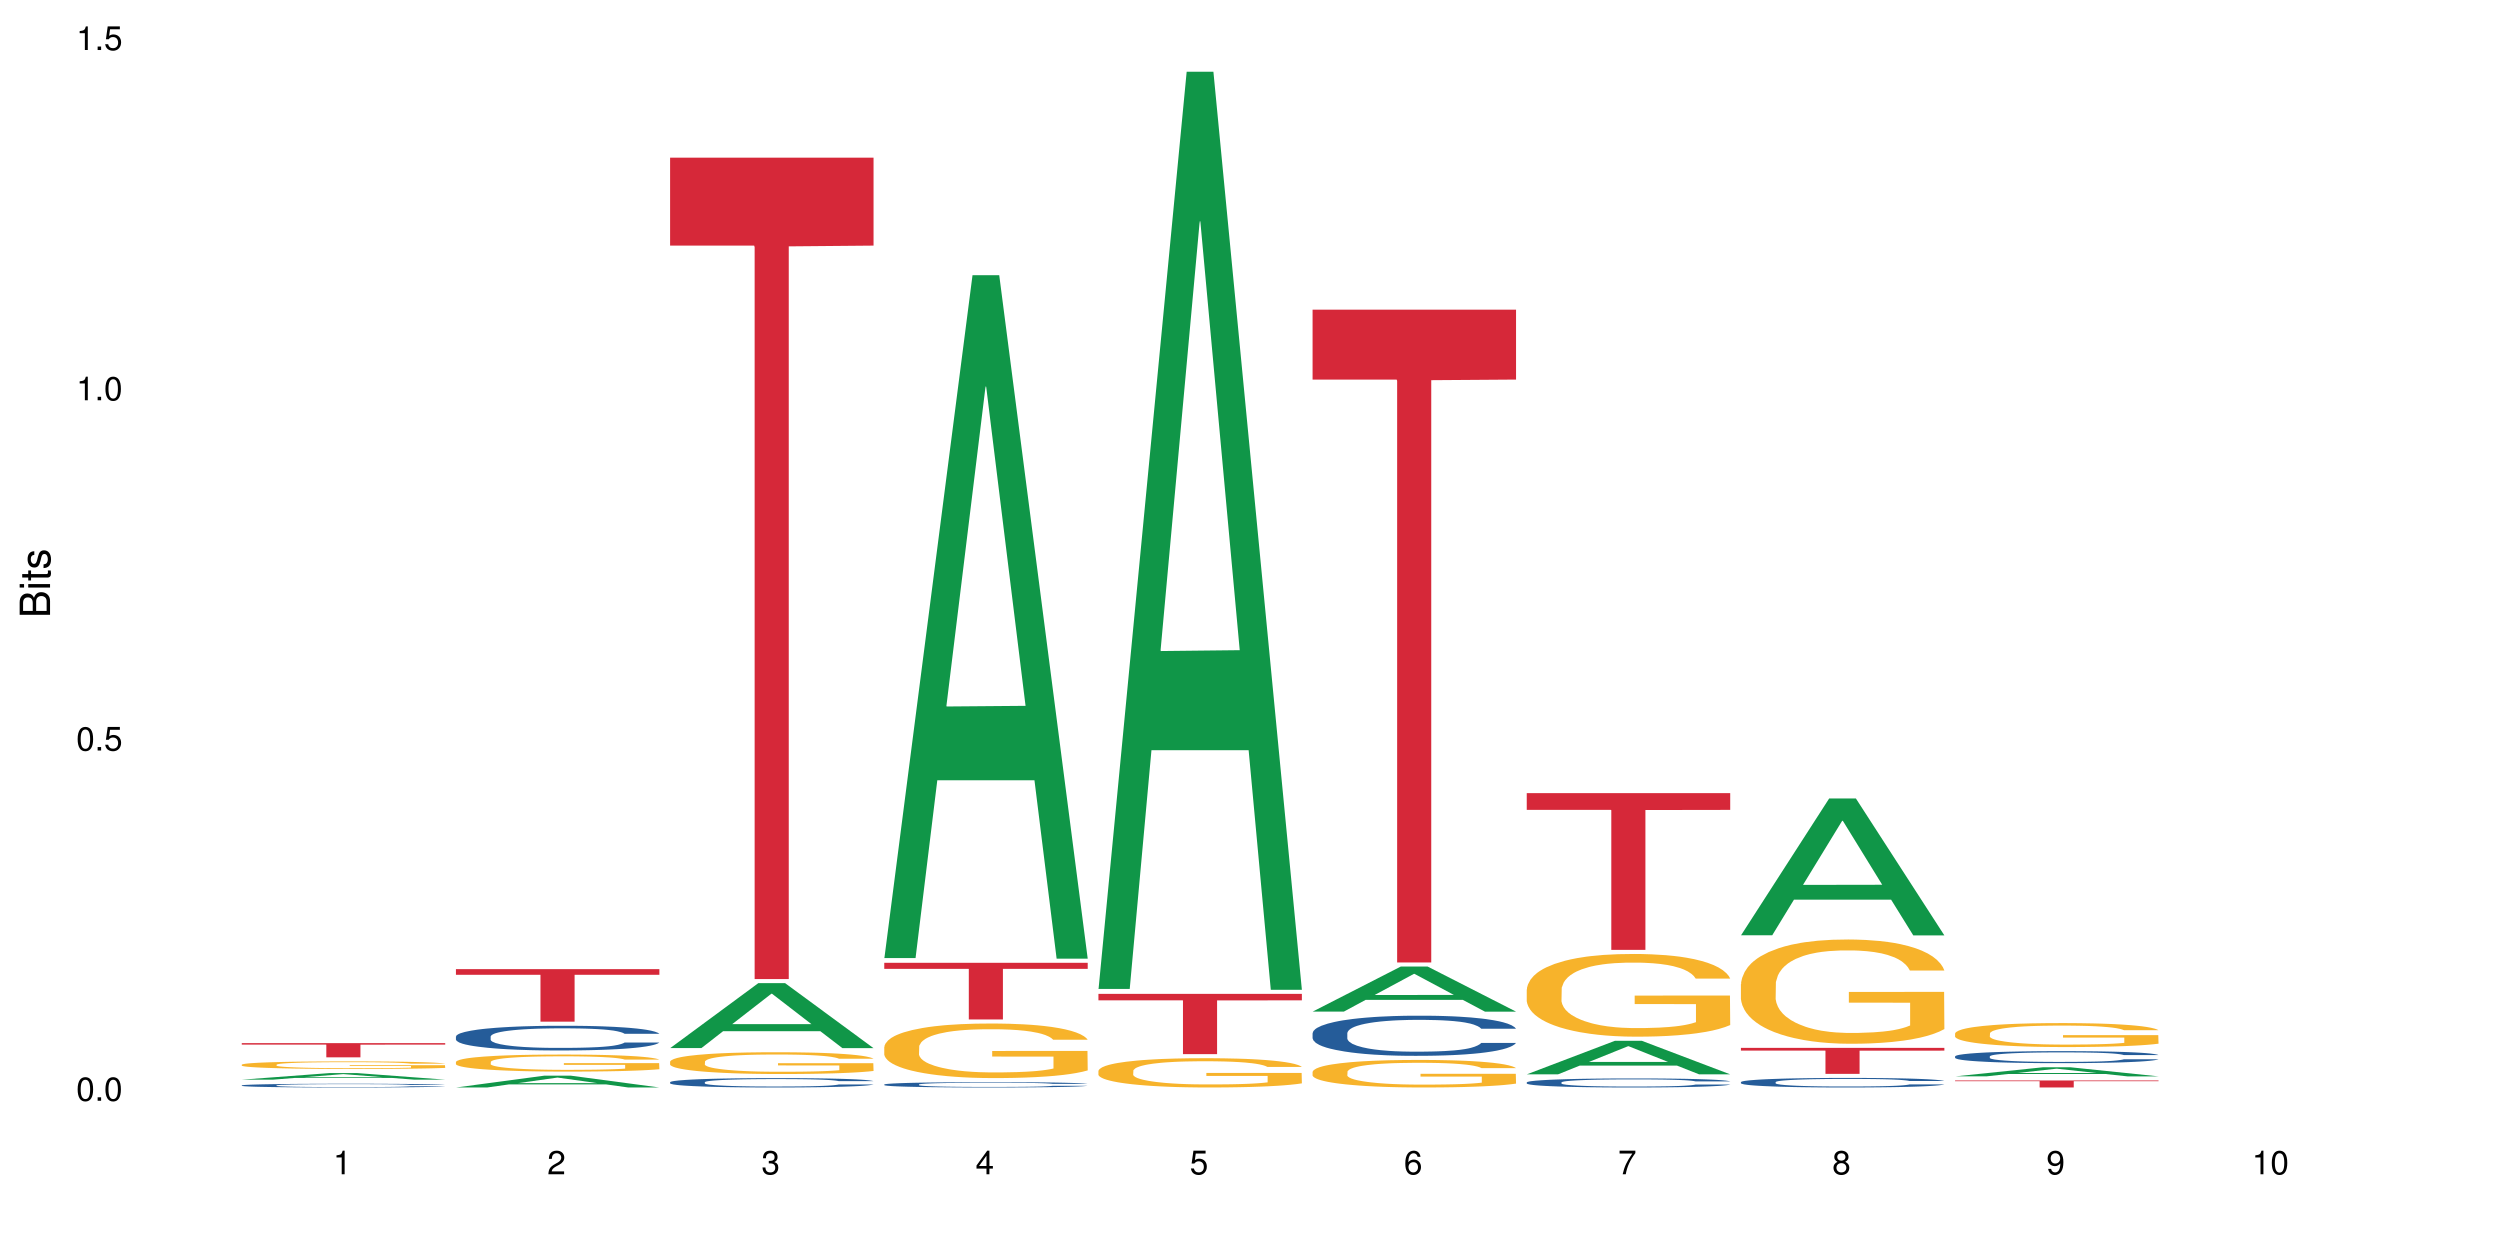 <?xml version="1.0" encoding="UTF-8"?>
<svg xmlns="http://www.w3.org/2000/svg" xmlns:xlink="http://www.w3.org/1999/xlink" width="720pt" height="360pt" viewBox="0 0 720 360" version="1.1">
<defs>
<g>
<symbol overflow="visible" id="glyph0-0">
<path style="stroke:none;" d=""/>
</symbol>
<symbol overflow="visible" id="glyph0-1">
<path style="stroke:none;" d="M 2.641 -6.797 C 2 -6.797 1.422 -6.531 1.078 -6.047 C 0.641 -5.453 0.406 -4.547 0.406 -3.297 C 0.406 -1 1.188 0.219 2.641 0.219 C 4.078 0.219 4.859 -1 4.859 -3.234 C 4.859 -4.562 4.656 -5.438 4.203 -6.047 C 3.844 -6.531 3.281 -6.797 2.641 -6.797 Z M 2.641 -6.047 C 3.547 -6.047 4 -5.125 4 -3.312 C 4 -1.375 3.562 -0.484 2.625 -0.484 C 1.734 -0.484 1.281 -1.422 1.281 -3.281 C 1.281 -5.141 1.734 -6.047 2.641 -6.047 Z M 2.641 -6.047 "/>
</symbol>
<symbol overflow="visible" id="glyph0-2">
<path style="stroke:none;" d="M 1.828 -1 L 0.828 -1 L 0.828 0 L 1.828 0 Z M 1.828 -1 "/>
</symbol>
<symbol overflow="visible" id="glyph0-3">
<path style="stroke:none;" d="M 4.562 -6.797 L 1.062 -6.797 L 0.547 -3.094 L 1.328 -3.094 C 1.719 -3.562 2.047 -3.734 2.578 -3.734 C 3.484 -3.734 4.062 -3.109 4.062 -2.094 C 4.062 -1.125 3.484 -0.531 2.578 -0.531 C 1.828 -0.531 1.375 -0.906 1.188 -1.672 L 0.328 -1.672 C 0.453 -1.109 0.547 -0.844 0.75 -0.594 C 1.125 -0.078 1.828 0.219 2.594 0.219 C 3.969 0.219 4.922 -0.781 4.922 -2.219 C 4.922 -3.562 4.031 -4.484 2.719 -4.484 C 2.25 -4.484 1.859 -4.359 1.469 -4.062 L 1.734 -5.969 L 4.562 -5.969 Z M 4.562 -6.797 "/>
</symbol>
<symbol overflow="visible" id="glyph0-4">
<path style="stroke:none;" d="M 2.484 -4.844 L 2.484 0 L 3.328 0 L 3.328 -6.797 L 2.766 -6.797 C 2.469 -5.75 2.281 -5.609 0.984 -5.453 L 0.984 -4.844 Z M 2.484 -4.844 "/>
</symbol>
<symbol overflow="visible" id="glyph0-5">
<path style="stroke:none;" d="M 4.859 -0.828 L 1.281 -0.828 C 1.359 -1.391 1.672 -1.75 2.5 -2.234 L 3.469 -2.75 C 4.406 -3.266 4.906 -3.969 4.906 -4.812 C 4.906 -5.375 4.672 -5.906 4.266 -6.266 C 3.859 -6.625 3.375 -6.797 2.719 -6.797 C 1.859 -6.797 1.219 -6.5 0.844 -5.922 C 0.609 -5.562 0.5 -5.125 0.484 -4.438 L 1.328 -4.438 C 1.359 -4.906 1.406 -5.188 1.531 -5.406 C 1.75 -5.812 2.188 -6.062 2.703 -6.062 C 3.469 -6.062 4.031 -5.516 4.031 -4.781 C 4.031 -4.25 3.719 -3.797 3.125 -3.438 L 2.234 -2.938 C 0.812 -2.141 0.406 -1.5 0.328 0 L 4.859 0 Z M 4.859 -0.828 "/>
</symbol>
<symbol overflow="visible" id="glyph0-6">
<path style="stroke:none;" d="M 2.125 -3.125 L 2.578 -3.125 C 3.516 -3.125 3.984 -2.703 3.984 -1.891 C 3.984 -1.031 3.469 -0.531 2.578 -0.531 C 1.656 -0.531 1.203 -0.984 1.156 -1.969 L 0.312 -1.969 C 0.344 -1.422 0.438 -1.078 0.609 -0.766 C 0.953 -0.109 1.625 0.219 2.547 0.219 C 3.953 0.219 4.859 -0.609 4.859 -1.906 C 4.859 -2.766 4.516 -3.25 3.703 -3.516 C 4.344 -3.766 4.656 -4.25 4.656 -4.938 C 4.656 -6.109 3.875 -6.797 2.578 -6.797 C 1.203 -6.797 0.484 -6.047 0.453 -4.609 L 1.297 -4.609 C 1.312 -5.016 1.344 -5.25 1.453 -5.453 C 1.641 -5.828 2.062 -6.062 2.594 -6.062 C 3.344 -6.062 3.797 -5.625 3.797 -4.906 C 3.797 -4.422 3.609 -4.141 3.25 -3.984 C 3.016 -3.891 2.719 -3.844 2.125 -3.844 Z M 2.125 -3.125 "/>
</symbol>
<symbol overflow="visible" id="glyph0-7">
<path style="stroke:none;" d="M 3.141 -1.625 L 3.141 0 L 3.984 0 L 3.984 -1.625 L 4.984 -1.625 L 4.984 -2.391 L 3.984 -2.391 L 3.984 -6.797 L 3.359 -6.797 L 0.266 -2.516 L 0.266 -1.625 Z M 3.141 -2.391 L 1 -2.391 L 3.141 -5.359 Z M 3.141 -2.391 "/>
</symbol>
<symbol overflow="visible" id="glyph0-8">
<path style="stroke:none;" d="M 4.781 -5.031 C 4.609 -6.141 3.891 -6.797 2.844 -6.797 C 2.094 -6.797 1.422 -6.438 1.031 -5.828 C 0.609 -5.172 0.406 -4.344 0.406 -3.094 C 0.406 -1.953 0.578 -1.234 0.984 -0.625 C 1.359 -0.078 1.953 0.219 2.703 0.219 C 3.984 0.219 4.922 -0.734 4.922 -2.078 C 4.922 -3.344 4.062 -4.234 2.844 -4.234 C 2.172 -4.234 1.641 -3.969 1.281 -3.469 C 1.281 -5.125 1.828 -6.047 2.797 -6.047 C 3.391 -6.047 3.797 -5.672 3.938 -5.031 Z M 2.734 -3.484 C 3.547 -3.484 4.062 -2.922 4.062 -2 C 4.062 -1.156 3.484 -0.531 2.703 -0.531 C 1.922 -0.531 1.328 -1.188 1.328 -2.047 C 1.328 -2.891 1.906 -3.484 2.734 -3.484 Z M 2.734 -3.484 "/>
</symbol>
<symbol overflow="visible" id="glyph0-9">
<path style="stroke:none;" d="M 4.984 -6.797 L 0.438 -6.797 L 0.438 -5.969 L 4.109 -5.969 C 2.5 -3.656 1.828 -2.234 1.328 0 L 2.219 0 C 2.594 -2.172 3.453 -4.047 4.984 -6.094 Z M 4.984 -6.797 "/>
</symbol>
<symbol overflow="visible" id="glyph0-10">
<path style="stroke:none;" d="M 3.75 -3.578 C 4.453 -4 4.688 -4.344 4.688 -4.984 C 4.688 -6.047 3.844 -6.797 2.641 -6.797 C 1.438 -6.797 0.594 -6.047 0.594 -4.984 C 0.594 -4.359 0.828 -4.016 1.516 -3.578 C 0.734 -3.203 0.359 -2.641 0.359 -1.891 C 0.359 -0.641 1.297 0.219 2.641 0.219 C 3.984 0.219 4.922 -0.641 4.922 -1.875 C 4.922 -2.641 4.531 -3.203 3.75 -3.578 Z M 2.641 -6.047 C 3.359 -6.047 3.812 -5.625 3.812 -4.969 C 3.812 -4.344 3.344 -3.922 2.641 -3.922 C 1.922 -3.922 1.453 -4.344 1.453 -4.984 C 1.453 -5.625 1.922 -6.047 2.641 -6.047 Z M 2.641 -3.203 C 3.484 -3.203 4.062 -2.672 4.062 -1.875 C 4.062 -1.062 3.484 -0.531 2.625 -0.531 C 1.797 -0.531 1.219 -1.078 1.219 -1.875 C 1.219 -2.672 1.797 -3.203 2.641 -3.203 Z M 2.641 -3.203 "/>
</symbol>
<symbol overflow="visible" id="glyph0-11">
<path style="stroke:none;" d="M 0.516 -1.547 C 0.672 -0.438 1.406 0.219 2.438 0.219 C 3.188 0.219 3.859 -0.141 4.266 -0.75 C 4.688 -1.406 4.891 -2.25 4.891 -3.484 C 4.891 -4.625 4.703 -5.359 4.312 -5.953 C 3.938 -6.5 3.344 -6.797 2.594 -6.797 C 1.297 -6.797 0.359 -5.844 0.359 -4.516 C 0.359 -3.25 1.234 -2.344 2.453 -2.344 C 3.094 -2.344 3.562 -2.578 4.016 -3.109 C 4 -1.453 3.469 -0.531 2.5 -0.531 C 1.906 -0.531 1.484 -0.906 1.359 -1.547 Z M 2.578 -6.062 C 3.375 -6.062 3.969 -5.406 3.969 -4.531 C 3.969 -3.688 3.375 -3.094 2.547 -3.094 C 1.734 -3.094 1.234 -3.672 1.234 -4.578 C 1.234 -5.438 1.797 -6.062 2.578 -6.062 Z M 2.578 -6.062 "/>
</symbol>
<symbol overflow="visible" id="glyph1-0">
<path style="stroke:none;" d=""/>
</symbol>
<symbol overflow="visible" id="glyph1-1">
<path style="stroke:none;" d="M 0 -0.953 L 0 -4.891 C 0 -5.719 -0.234 -6.344 -0.734 -6.797 C -1.188 -7.234 -1.812 -7.469 -2.5 -7.469 C -3.547 -7.469 -4.188 -7 -4.625 -5.875 C -4.984 -6.672 -5.641 -7.094 -6.531 -7.094 C -7.156 -7.094 -7.734 -6.859 -8.141 -6.391 C -8.562 -5.938 -8.75 -5.344 -8.75 -4.5 L -8.75 -0.953 Z M -4.984 -2.062 L -7.766 -2.062 L -7.766 -4.219 C -7.766 -4.844 -7.688 -5.203 -7.453 -5.5 C -7.219 -5.812 -6.859 -5.969 -6.375 -5.969 C -5.906 -5.969 -5.531 -5.812 -5.297 -5.5 C -5.062 -5.203 -4.984 -4.844 -4.984 -4.219 Z M -0.984 -2.062 L -4 -2.062 L -4 -4.781 C -4 -5.328 -3.859 -5.688 -3.578 -5.953 C -3.297 -6.219 -2.922 -6.359 -2.484 -6.359 C -2.062 -6.359 -1.688 -6.219 -1.406 -5.953 C -1.109 -5.688 -0.984 -5.328 -0.984 -4.781 Z M -0.984 -2.062 "/>
</symbol>
<symbol overflow="visible" id="glyph1-2">
<path style="stroke:none;" d="M -6.281 -1.797 L -6.281 -0.797 L 0 -0.797 L 0 -1.797 Z M -8.75 -1.797 L -8.75 -0.797 L -7.484 -0.797 L -7.484 -1.797 Z M -8.75 -1.797 "/>
</symbol>
<symbol overflow="visible" id="glyph1-3">
<path style="stroke:none;" d="M -6.281 -3.047 L -6.281 -2.016 L -8.016 -2.016 L -8.016 -1.016 L -6.281 -1.016 L -6.281 -0.172 L -5.469 -0.172 L -5.469 -1.016 L -0.719 -1.016 C -0.078 -1.016 0.281 -1.453 0.281 -2.234 C 0.281 -2.469 0.25 -2.719 0.188 -3.047 L -0.641 -3.047 C -0.609 -2.922 -0.594 -2.766 -0.594 -2.562 C -0.594 -2.141 -0.719 -2.016 -1.156 -2.016 L -5.469 -2.016 L -5.469 -3.047 Z M -6.281 -3.047 "/>
</symbol>
<symbol overflow="visible" id="glyph1-4">
<path style="stroke:none;" d="M -4.531 -5.25 C -5.766 -5.25 -6.469 -4.422 -6.469 -2.969 C -6.469 -1.516 -5.719 -0.562 -4.547 -0.562 C -3.562 -0.562 -3.094 -1.062 -2.734 -2.562 L -2.516 -3.484 C -2.344 -4.188 -2.094 -4.469 -1.625 -4.469 C -1.047 -4.469 -0.641 -3.875 -0.641 -3 C -0.641 -2.453 -0.797 -2 -1.062 -1.75 C -1.25 -1.594 -1.422 -1.531 -1.875 -1.469 L -1.875 -0.406 C -0.422 -0.453 0.281 -1.266 0.281 -2.922 C 0.281 -4.5 -0.5 -5.516 -1.719 -5.516 C -2.656 -5.516 -3.172 -4.984 -3.469 -3.734 L -3.703 -2.766 C -3.891 -1.953 -4.156 -1.609 -4.594 -1.609 C -5.172 -1.609 -5.547 -2.125 -5.547 -2.938 C -5.547 -3.75 -5.203 -4.172 -4.531 -4.203 Z M -4.531 -5.25 "/>
</symbol>
</g>
</defs>
<g id="surface100015">
<rect x="0" y="0" width="720" height="360" style="fill:rgb(100%,100%,100%);fill-opacity:1;stroke:none;"/>
<path style=" stroke:none;fill-rule:nonzero;fill:rgb(6.275%,58.824%,28.235%);fill-opacity:1;" d="M 69.629 310.941 L 69.691 310.938 L 95.047 309.039 L 102.746 309.039 L 128.223 310.941 L 119.273 310.941 L 112.887 310.445 L 84.902 310.445 L 78.645 310.941 L 69.629 310.941 L 87.598 310.238 L 110.32 310.238 L 98.988 309.352 L 98.863 309.348 L 98.738 309.352 L 87.535 310.238 L 87.598 310.238 Z M 69.629 310.941 "/>
<path style=" stroke:none;fill-rule:nonzero;fill:rgb(14.51%,36.078%,60%);fill-opacity:1;" d="M 69.629 312.586 L 69.699 312.586 L 69.699 312.562 L 69.914 312.523 L 70.414 312.477 L 70.914 312.445 L 72.203 312.387 L 73.988 312.332 L 75.848 312.285 L 77.203 312.262 L 78.418 312.242 L 81.207 312.203 L 82.992 312.188 L 84.922 312.168 L 87.281 312.152 L 88.996 312.145 L 92.852 312.129 L 95.711 312.121 L 97.926 312.117 L 102.715 312.117 L 105.574 312.121 L 107.645 312.125 L 109.93 312.133 L 111.859 312.145 L 115.219 312.164 L 118.219 312.191 L 119.578 312.207 L 121.723 312.238 L 123.367 312.27 L 124.508 312.293 L 125.797 312.332 L 126.938 312.375 L 127.797 312.426 L 128.223 312.469 L 118.219 312.469 L 117.719 312.43 L 117.148 312.398 L 116.078 312.355 L 115.004 312.328 L 113.504 312.301 L 112.148 312.281 L 110.289 312.262 L 108.645 312.25 L 106.93 312.242 L 105.285 312.234 L 102.141 312.23 L 97.141 312.23 L 94.355 312.238 L 92.852 312.246 L 90.711 312.262 L 89.207 312.273 L 87.422 312.293 L 86.207 312.309 L 84.707 312.336 L 83.637 312.359 L 82.422 312.391 L 81.707 312.414 L 81.062 312.441 L 80.492 312.477 L 80.062 312.508 L 79.777 312.547 L 79.633 312.582 L 79.633 312.734 L 79.777 312.77 L 80.133 312.812 L 81.062 312.871 L 82.422 312.922 L 83.992 312.965 L 85.492 312.996 L 86.352 313.008 L 87.492 313.023 L 89.281 313.043 L 91.852 313.062 L 93.352 313.07 L 95.641 313.078 L 97.996 313.082 L 101.141 313.082 L 103.93 313.078 L 105.785 313.074 L 107.715 313.066 L 110.359 313.051 L 112.004 313.035 L 113.434 313.016 L 114.504 312.996 L 115.219 312.98 L 116.293 312.949 L 117.148 312.918 L 117.793 312.883 L 118.219 312.848 L 128.223 312.848 L 127.797 312.887 L 127.152 312.926 L 126.508 312.957 L 125.508 312.988 L 124.367 313.02 L 122.723 313.055 L 121.363 313.078 L 119.578 313.102 L 117.934 313.121 L 116.148 313.137 L 113.504 313.156 L 111.789 313.168 L 109.93 313.176 L 107.715 313.184 L 104.93 313.191 L 101.93 313.195 L 96.141 313.195 L 93.926 313.191 L 90.996 313.18 L 87.352 313.164 L 84.707 313.145 L 82.633 313.125 L 80.848 313.105 L 78.848 313.078 L 76.273 313.035 L 74.703 313.004 L 73.633 312.977 L 72.418 312.938 L 71.559 312.902 L 70.559 312.848 L 69.844 312.777 L 69.629 312.723 Z M 69.629 312.586 "/>
<path style=" stroke:none;fill-rule:nonzero;fill:rgb(96.863%,70.196%,16.863%);fill-opacity:1;" d="M 69.629 306.617 L 69.699 306.613 L 69.699 306.574 L 69.988 306.484 L 70.703 306.359 L 71.629 306.258 L 72.629 306.18 L 73.273 306.137 L 74.344 306.078 L 75.273 306.031 L 77.633 305.941 L 80.633 305.859 L 82.277 305.824 L 84.137 305.789 L 86.777 305.75 L 87.992 305.738 L 91.711 305.707 L 95.926 305.688 L 100.57 305.68 L 102.715 305.684 L 105.645 305.691 L 109.645 305.711 L 111.934 305.73 L 113.719 305.75 L 115.578 305.777 L 117.863 305.816 L 120.008 305.867 L 121.723 305.914 L 123.438 305.973 L 124.867 306.035 L 126.082 306.105 L 127.152 306.191 L 127.797 306.262 L 128.223 306.328 L 118.293 306.328 L 117.719 306.262 L 117.078 306.207 L 116.004 306.141 L 114.934 306.094 L 113.863 306.055 L 111.859 306.004 L 110.145 305.973 L 108.004 305.941 L 105.93 305.926 L 103.57 305.914 L 102.141 305.91 L 98.355 305.91 L 94.926 305.922 L 92.926 305.938 L 91.496 305.957 L 89.496 305.984 L 88.281 306.008 L 87.566 306.023 L 85.422 306.086 L 83.992 306.145 L 83.207 306.18 L 82.207 306.242 L 81.492 306.293 L 80.707 306.375 L 80.277 306.434 L 79.703 306.57 L 79.633 306.93 L 79.848 307.004 L 80.277 307.086 L 80.848 307.156 L 81.707 307.234 L 82.562 307.293 L 84.062 307.371 L 85.352 307.422 L 86.352 307.453 L 88.281 307.508 L 89.066 307.527 L 90.922 307.562 L 92.852 307.59 L 95.211 307.613 L 96.996 307.625 L 99.855 307.637 L 103.5 307.637 L 107.789 307.625 L 110.504 307.609 L 112.359 307.594 L 113.574 307.578 L 115.078 307.559 L 116.148 307.535 L 117.148 307.516 L 118.363 307.48 L 118.363 307.004 L 100.715 307.004 L 100.715 306.777 L 128.152 306.777 L 128.223 307.559 L 126.723 307.609 L 124.867 307.664 L 123.078 307.703 L 121.223 307.734 L 118.578 307.773 L 116.434 307.797 L 113.148 307.824 L 110.145 307.844 L 107 307.855 L 104.215 307.863 L 100.93 307.863 L 97.996 307.859 L 94.855 307.848 L 92.352 307.832 L 90.066 307.812 L 87.781 307.785 L 84.922 307.746 L 83.062 307.711 L 81.133 307.668 L 79.203 307.617 L 77.488 307.566 L 76.348 307.523 L 75.203 307.477 L 73.988 307.414 L 72.844 307.348 L 71.988 307.285 L 71.203 307.215 L 70.629 307.148 L 70.059 307.059 L 69.773 306.988 L 69.629 306.926 Z M 69.629 306.617 "/>
<path style=" stroke:none;fill-rule:nonzero;fill:rgb(83.922%,15.686%,22.353%);fill-opacity:1;" d="M 69.629 300.414 L 128.223 300.414 L 128.223 300.852 L 103.805 300.855 L 103.805 304.504 L 93.98 304.504 L 93.98 300.859 L 93.836 300.852 L 69.629 300.852 Z M 69.629 300.414 "/>
<path style=" stroke:none;fill-rule:nonzero;fill:rgb(6.275%,58.824%,28.235%);fill-opacity:1;" d="M 131.309 313.191 L 131.371 313.188 L 156.727 309.797 L 164.426 309.797 L 189.902 313.195 L 180.953 313.195 L 174.566 312.309 L 146.582 312.309 L 140.324 313.191 L 131.309 313.191 L 149.273 311.941 L 172 311.938 L 160.668 310.355 L 160.543 310.352 L 160.418 310.359 L 149.211 311.938 L 149.273 311.941 Z M 131.309 313.191 "/>
<path style=" stroke:none;fill-rule:nonzero;fill:rgb(14.51%,36.078%,60%);fill-opacity:1;" d="M 131.309 298.516 L 131.379 298.512 L 131.379 298.355 L 131.594 298.109 L 132.094 297.797 L 132.594 297.582 L 133.883 297.199 L 135.668 296.828 L 137.523 296.539 L 138.883 296.371 L 140.098 296.242 L 142.883 296 L 144.672 295.879 L 146.602 295.766 L 148.957 295.656 L 150.672 295.59 L 154.531 295.488 L 157.391 295.441 L 159.605 295.422 L 164.395 295.422 L 167.25 295.449 L 169.324 295.48 L 171.609 295.531 L 173.539 295.59 L 176.898 295.734 L 179.898 295.918 L 181.258 296.02 L 183.402 296.223 L 185.043 296.418 L 186.188 296.586 L 187.473 296.828 L 188.617 297.121 L 189.477 297.449 L 189.902 297.73 L 179.898 297.73 L 179.398 297.469 L 178.828 297.27 L 177.758 297.004 L 176.684 296.812 L 175.184 296.625 L 173.824 296.5 L 171.969 296.379 L 170.324 296.301 L 168.609 296.242 L 166.965 296.203 L 163.82 296.164 L 160.176 296.164 L 158.82 296.176 L 156.031 296.23 L 154.531 296.273 L 152.387 296.367 L 150.887 296.449 L 149.102 296.578 L 147.887 296.691 L 146.387 296.859 L 145.312 297.008 L 144.098 297.223 L 143.387 297.387 L 142.742 297.566 L 142.172 297.781 L 141.742 298.012 L 141.457 298.25 L 141.312 298.484 L 141.312 299.492 L 141.457 299.727 L 141.812 300 L 142.742 300.395 L 144.098 300.742 L 145.672 301.016 L 147.172 301.207 L 148.031 301.301 L 149.172 301.402 L 150.961 301.535 L 153.531 301.664 L 155.031 301.715 L 157.32 301.77 L 159.676 301.793 L 162.82 301.793 L 165.609 301.77 L 167.465 301.734 L 169.395 301.684 L 172.039 301.574 L 173.684 301.469 L 175.113 301.344 L 176.184 301.223 L 176.898 301.117 L 177.969 300.918 L 178.828 300.695 L 179.473 300.469 L 179.898 300.246 L 189.902 300.246 L 189.477 300.508 L 188.832 300.762 L 188.188 300.949 L 187.188 301.176 L 186.047 301.379 L 184.402 301.605 L 183.043 301.754 L 181.258 301.918 L 179.613 302.043 L 177.828 302.152 L 175.184 302.281 L 173.469 302.348 L 171.609 302.406 L 169.395 302.457 L 166.609 302.504 L 163.605 302.527 L 160.82 302.535 L 157.82 302.523 L 155.605 302.496 L 152.676 302.438 L 149.031 302.32 L 146.387 302.195 L 144.312 302.074 L 142.527 301.945 L 140.527 301.77 L 137.953 301.48 L 136.383 301.262 L 135.309 301.078 L 134.094 300.824 L 133.238 300.598 L 132.238 300.234 L 131.523 299.773 L 131.309 299.414 Z M 131.309 298.516 "/>
<path style=" stroke:none;fill-rule:nonzero;fill:rgb(96.863%,70.196%,16.863%);fill-opacity:1;" d="M 131.309 305.816 L 131.379 305.809 L 131.379 305.719 L 131.664 305.52 L 132.379 305.242 L 133.309 305.012 L 134.309 304.832 L 134.953 304.738 L 136.023 304.602 L 136.953 304.504 L 139.312 304.301 L 142.312 304.113 L 143.957 304.031 L 145.812 303.957 L 148.457 303.871 L 149.672 303.84 L 153.391 303.77 L 157.605 303.723 L 162.25 303.711 L 164.395 303.715 L 167.324 303.734 L 171.324 303.781 L 173.613 303.828 L 175.398 303.871 L 177.254 303.93 L 179.543 304.02 L 181.688 304.129 L 183.402 304.234 L 185.117 304.371 L 186.547 304.512 L 187.762 304.672 L 188.832 304.859 L 189.477 305.016 L 189.902 305.172 L 179.973 305.172 L 179.398 305.016 L 178.758 304.895 L 177.684 304.746 L 176.613 304.641 L 175.539 304.555 L 173.539 304.438 L 171.824 304.367 L 169.68 304.301 L 167.609 304.262 L 165.25 304.234 L 163.82 304.227 L 160.035 304.227 L 156.605 304.258 L 154.605 304.293 L 153.176 304.328 L 151.172 304.398 L 149.957 304.449 L 149.246 304.488 L 147.102 304.625 L 145.672 304.75 L 144.887 304.836 L 143.887 304.973 L 143.172 305.094 L 142.383 305.273 L 141.957 305.406 L 141.383 305.711 L 141.312 306.52 L 141.527 306.691 L 141.957 306.875 L 142.527 307.035 L 143.387 307.207 L 144.242 307.336 L 145.742 307.512 L 147.027 307.629 L 148.031 307.703 L 149.957 307.824 L 150.746 307.867 L 152.602 307.945 L 154.531 308.008 L 156.891 308.062 L 158.676 308.09 L 161.535 308.113 L 165.18 308.113 L 169.469 308.086 L 172.184 308.051 L 174.039 308.012 L 175.254 307.98 L 176.754 307.934 L 177.828 307.887 L 178.828 307.84 L 180.043 307.762 L 180.043 306.691 L 162.391 306.684 L 162.391 306.184 L 189.832 306.18 L 189.902 307.934 L 188.402 308.055 L 186.547 308.172 L 184.758 308.262 L 182.902 308.336 L 180.258 308.422 L 178.113 308.477 L 174.824 308.539 L 171.824 308.578 L 168.68 308.605 L 165.895 308.621 L 162.605 308.625 L 159.676 308.613 L 156.531 308.59 L 154.031 308.551 L 151.746 308.508 L 149.457 308.449 L 146.602 308.355 L 144.742 308.277 L 142.812 308.184 L 140.883 308.07 L 139.168 307.949 L 138.027 307.855 L 136.883 307.75 L 135.668 307.613 L 134.523 307.461 L 133.668 307.324 L 132.879 307.164 L 132.309 307.016 L 131.738 306.816 L 131.453 306.652 L 131.309 306.516 Z M 131.309 305.816 "/>
<path style=" stroke:none;fill-rule:nonzero;fill:rgb(83.922%,15.686%,22.353%);fill-opacity:1;" d="M 131.309 279.113 L 189.902 279.113 L 189.902 280.734 L 165.484 280.75 L 165.484 294.246 L 155.656 294.246 L 155.656 280.762 L 155.516 280.734 L 131.309 280.734 Z M 131.309 279.113 "/>
<path style=" stroke:none;fill-rule:nonzero;fill:rgb(6.275%,58.824%,28.235%);fill-opacity:1;" d="M 192.988 301.852 L 193.051 301.836 L 218.402 283.141 L 226.105 283.141 L 251.582 301.871 L 242.629 301.871 L 236.246 296.98 L 208.262 296.98 L 202.004 301.852 L 192.988 301.852 L 210.953 294.957 L 233.68 294.941 L 222.348 286.203 L 222.223 286.184 L 222.098 286.238 L 210.891 294.941 L 210.953 294.957 Z M 192.988 301.852 "/>
<path style=" stroke:none;fill-rule:nonzero;fill:rgb(14.51%,36.078%,60%);fill-opacity:1;" d="M 192.988 311.672 L 193.059 311.668 L 193.059 311.609 L 193.273 311.516 L 193.773 311.395 L 194.273 311.316 L 195.559 311.168 L 197.348 311.027 L 199.203 310.918 L 200.562 310.855 L 201.777 310.805 L 204.562 310.715 L 206.352 310.668 L 208.281 310.625 L 210.637 310.586 L 212.352 310.559 L 216.211 310.52 L 219.07 310.504 L 221.285 310.496 L 226.074 310.496 L 228.93 310.504 L 231.004 310.516 L 233.289 310.539 L 235.219 310.559 L 238.578 310.613 L 241.578 310.684 L 242.938 310.723 L 245.082 310.797 L 246.723 310.871 L 247.867 310.938 L 249.152 311.027 L 250.297 311.141 L 251.152 311.266 L 251.582 311.371 L 241.578 311.371 L 241.078 311.273 L 240.508 311.195 L 239.434 311.094 L 238.363 311.023 L 236.863 310.953 L 235.504 310.906 L 233.648 310.859 L 232.004 310.828 L 230.289 310.805 L 228.645 310.793 L 225.5 310.777 L 221.855 310.777 L 220.5 310.781 L 217.711 310.801 L 216.211 310.82 L 214.066 310.852 L 212.566 310.887 L 210.781 310.934 L 209.566 310.977 L 208.066 311.039 L 206.992 311.098 L 205.777 311.18 L 205.062 311.242 L 204.422 311.309 L 203.848 311.391 L 203.422 311.477 L 203.133 311.57 L 202.992 311.656 L 202.992 312.039 L 203.133 312.129 L 203.492 312.234 L 204.422 312.383 L 205.777 312.516 L 207.352 312.617 L 208.852 312.691 L 209.707 312.727 L 210.852 312.766 L 212.637 312.816 L 215.211 312.863 L 216.711 312.887 L 219 312.906 L 221.355 312.914 L 224.5 312.914 L 227.289 312.906 L 229.145 312.891 L 231.074 312.871 L 233.719 312.832 L 235.363 312.789 L 236.793 312.742 L 237.863 312.695 L 238.578 312.656 L 239.648 312.582 L 240.508 312.496 L 241.148 312.41 L 241.578 312.328 L 251.582 312.328 L 251.152 312.426 L 250.512 312.523 L 249.867 312.594 L 248.867 312.68 L 247.723 312.758 L 246.082 312.844 L 244.723 312.898 L 242.938 312.961 L 241.293 313.008 L 239.508 313.051 L 236.863 313.098 L 235.148 313.125 L 233.289 313.145 L 231.074 313.168 L 228.289 313.184 L 225.285 313.191 L 222.5 313.195 L 219.5 313.191 L 217.285 313.18 L 214.352 313.16 L 210.711 313.113 L 208.066 313.066 L 205.992 313.02 L 204.207 312.973 L 202.207 312.906 L 199.633 312.797 L 198.062 312.711 L 196.988 312.645 L 195.773 312.547 L 194.918 312.461 L 193.918 312.32 L 193.203 312.148 L 192.988 312.012 Z M 192.988 311.672 "/>
<path style=" stroke:none;fill-rule:nonzero;fill:rgb(96.863%,70.196%,16.863%);fill-opacity:1;" d="M 192.988 305.73 L 193.059 305.727 L 193.059 305.613 L 193.344 305.355 L 194.059 305 L 194.988 304.707 L 195.988 304.477 L 196.633 304.355 L 197.703 304.184 L 198.633 304.059 L 200.992 303.801 L 203.992 303.559 L 205.637 303.457 L 207.492 303.359 L 210.137 303.25 L 211.352 303.211 L 215.066 303.117 L 219.285 303.062 L 223.93 303.043 L 226.074 303.051 L 229.004 303.074 L 233.004 303.137 L 235.289 303.191 L 237.078 303.25 L 238.934 303.324 L 241.223 303.441 L 243.367 303.578 L 245.082 303.715 L 246.797 303.887 L 248.223 304.07 L 249.438 304.27 L 250.512 304.512 L 251.152 304.711 L 251.582 304.914 L 241.648 304.914 L 241.078 304.711 L 240.434 304.559 L 239.363 304.367 L 238.293 304.23 L 237.219 304.121 L 235.219 303.973 L 233.504 303.883 L 231.359 303.801 L 229.289 303.75 L 226.93 303.715 L 225.5 303.703 L 221.715 303.703 L 218.285 303.742 L 216.281 303.789 L 214.855 303.836 L 212.852 303.922 L 211.637 303.988 L 210.922 304.035 L 208.781 304.215 L 207.352 304.375 L 206.566 304.484 L 205.562 304.656 L 204.852 304.809 L 204.062 305.039 L 203.637 305.211 L 203.062 305.602 L 202.992 306.633 L 203.207 306.852 L 203.637 307.086 L 204.207 307.293 L 205.062 307.508 L 205.922 307.676 L 207.422 307.898 L 208.707 308.047 L 209.707 308.145 L 211.637 308.301 L 212.426 308.352 L 214.281 308.453 L 216.211 308.535 L 218.57 308.605 L 220.355 308.637 L 223.215 308.668 L 226.859 308.668 L 231.145 308.633 L 233.863 308.586 L 235.719 308.539 L 236.934 308.5 L 238.434 308.438 L 239.508 308.379 L 240.508 308.316 L 241.723 308.219 L 241.723 306.852 L 224.07 306.844 L 224.07 306.203 L 251.512 306.195 L 251.582 308.438 L 250.082 308.594 L 248.223 308.742 L 246.438 308.855 L 244.578 308.953 L 241.938 309.062 L 239.793 309.133 L 236.504 309.211 L 233.504 309.262 L 230.359 309.297 L 227.574 309.316 L 224.285 309.32 L 221.355 309.309 L 218.211 309.273 L 215.711 309.23 L 213.426 309.172 L 211.137 309.098 L 208.281 308.977 L 206.422 308.879 L 204.492 308.758 L 202.562 308.617 L 200.848 308.461 L 199.703 308.34 L 198.562 308.203 L 197.348 308.031 L 196.203 307.836 L 195.348 307.656 L 194.559 307.457 L 193.988 307.27 L 193.418 307.012 L 193.129 306.805 L 192.988 306.625 Z M 192.988 305.73 "/>
<path style=" stroke:none;fill-rule:nonzero;fill:rgb(83.922%,15.686%,22.353%);fill-opacity:1;" d="M 192.988 45.41 L 251.582 45.41 L 251.582 70.734 L 227.164 70.953 L 227.164 281.969 L 217.336 281.969 L 217.336 71.176 L 217.195 70.734 L 192.988 70.734 Z M 192.988 45.41 "/>
<path style=" stroke:none;fill-rule:nonzero;fill:rgb(6.275%,58.824%,28.235%);fill-opacity:1;" d="M 254.668 275.918 L 254.73 275.734 L 280.082 79.266 L 287.781 79.266 L 313.262 276.105 L 304.309 276.105 L 297.926 224.723 L 269.941 224.723 L 263.68 275.918 L 254.668 275.918 L 272.633 203.469 L 295.359 203.281 L 284.027 111.426 L 283.902 111.238 L 283.777 111.793 L 272.57 203.281 L 272.633 203.469 Z M 254.668 275.918 "/>
<path style=" stroke:none;fill-rule:nonzero;fill:rgb(14.51%,36.078%,60%);fill-opacity:1;" d="M 254.668 312.332 L 254.738 312.328 L 254.738 312.297 L 254.953 312.242 L 255.453 312.176 L 255.953 312.129 L 257.238 312.047 L 259.027 311.965 L 260.883 311.902 L 262.242 311.867 L 263.457 311.84 L 266.242 311.789 L 268.031 311.762 L 269.957 311.738 L 272.316 311.715 L 274.031 311.699 L 277.891 311.676 L 280.75 311.668 L 282.965 311.664 L 287.75 311.664 L 290.609 311.668 L 292.684 311.676 L 294.969 311.688 L 296.898 311.699 L 300.258 311.73 L 303.258 311.77 L 304.617 311.793 L 306.758 311.836 L 308.402 311.879 L 309.547 311.914 L 310.832 311.965 L 311.977 312.027 L 312.832 312.102 L 313.262 312.16 L 303.258 312.16 L 302.758 312.105 L 302.188 312.062 L 301.113 312.004 L 300.043 311.965 L 298.543 311.922 L 297.184 311.895 L 295.328 311.871 L 293.684 311.852 L 291.969 311.84 L 290.324 311.832 L 287.18 311.824 L 282.18 311.824 L 279.391 311.836 L 277.891 311.848 L 275.746 311.867 L 274.246 311.883 L 272.461 311.914 L 271.246 311.938 L 269.746 311.973 L 268.672 312.004 L 267.457 312.051 L 266.742 312.086 L 266.102 312.125 L 265.527 312.172 L 265.102 312.223 L 264.812 312.273 L 264.672 312.324 L 264.672 312.539 L 264.812 312.59 L 265.172 312.648 L 266.102 312.734 L 267.457 312.809 L 269.031 312.867 L 270.531 312.91 L 271.387 312.93 L 272.531 312.953 L 274.316 312.98 L 276.891 313.008 L 278.391 313.02 L 280.676 313.031 L 283.035 313.035 L 286.18 313.035 L 288.965 313.031 L 290.824 313.023 L 292.754 313.012 L 295.398 312.988 L 297.043 312.965 L 298.469 312.941 L 299.543 312.914 L 300.258 312.891 L 301.328 312.848 L 302.188 312.801 L 302.828 312.75 L 303.258 312.703 L 313.262 312.703 L 312.832 312.758 L 312.191 312.812 L 311.547 312.855 L 310.547 312.902 L 309.402 312.945 L 307.762 312.996 L 306.402 313.027 L 304.617 313.062 L 302.973 313.09 L 301.188 313.113 L 298.543 313.141 L 296.828 313.156 L 294.969 313.168 L 292.754 313.18 L 289.969 313.188 L 286.965 313.195 L 284.18 313.195 L 281.176 313.191 L 278.961 313.188 L 276.031 313.176 L 272.387 313.148 L 269.746 313.121 L 267.672 313.098 L 265.887 313.066 L 263.887 313.031 L 261.312 312.969 L 259.742 312.922 L 258.668 312.883 L 257.453 312.828 L 256.598 312.777 L 255.598 312.699 L 254.883 312.602 L 254.668 312.523 Z M 254.668 312.332 "/>
<path style=" stroke:none;fill-rule:nonzero;fill:rgb(96.863%,70.196%,16.863%);fill-opacity:1;" d="M 254.668 301.504 L 254.738 301.488 L 254.738 301.203 L 255.023 300.559 L 255.738 299.668 L 256.668 298.934 L 257.668 298.359 L 258.312 298.059 L 259.383 297.629 L 260.312 297.312 L 262.672 296.668 L 265.672 296.066 L 267.316 295.805 L 269.172 295.562 L 271.816 295.289 L 273.031 295.191 L 276.746 294.961 L 280.965 294.816 L 285.609 294.773 L 287.75 294.789 L 290.68 294.844 L 294.684 295.004 L 296.969 295.145 L 298.758 295.289 L 300.613 295.477 L 302.902 295.762 L 305.043 296.109 L 306.758 296.453 L 308.473 296.883 L 309.902 297.344 L 311.117 297.844 L 312.191 298.449 L 312.832 298.949 L 313.262 299.453 L 303.328 299.453 L 302.758 298.949 L 302.113 298.562 L 301.043 298.09 L 299.973 297.742 L 298.898 297.473 L 296.898 297.098 L 295.184 296.867 L 293.039 296.668 L 290.969 296.539 L 288.609 296.453 L 287.18 296.422 L 283.395 296.422 L 279.961 296.523 L 277.961 296.641 L 276.531 296.754 L 274.531 296.969 L 273.316 297.141 L 272.602 297.258 L 270.457 297.699 L 269.031 298.102 L 268.242 298.375 L 267.242 298.805 L 266.527 299.195 L 265.742 299.77 L 265.312 300.199 L 264.742 301.176 L 264.672 303.758 L 264.887 304.305 L 265.312 304.891 L 265.887 305.406 L 266.742 305.953 L 267.602 306.371 L 269.102 306.93 L 270.387 307.301 L 271.387 307.547 L 273.316 307.934 L 274.102 308.062 L 275.961 308.32 L 277.891 308.523 L 280.25 308.695 L 282.035 308.781 L 284.895 308.852 L 288.539 308.852 L 292.824 308.766 L 295.539 308.652 L 297.398 308.535 L 298.613 308.438 L 300.113 308.277 L 301.188 308.133 L 302.188 307.977 L 303.402 307.734 L 303.402 304.305 L 285.75 304.289 L 285.75 302.68 L 313.191 302.668 L 313.262 308.277 L 311.762 308.664 L 309.902 309.039 L 308.117 309.324 L 306.258 309.57 L 303.617 309.844 L 301.473 310.016 L 298.184 310.215 L 295.184 310.344 L 292.039 310.43 L 289.254 310.473 L 285.965 310.488 L 283.035 310.461 L 279.891 310.375 L 277.391 310.258 L 275.105 310.117 L 272.816 309.93 L 269.957 309.629 L 268.102 309.383 L 266.172 309.082 L 264.242 308.723 L 262.527 308.336 L 261.383 308.035 L 260.242 307.691 L 259.027 307.258 L 257.883 306.77 L 257.023 306.328 L 256.238 305.824 L 255.668 305.352 L 255.094 304.703 L 254.809 304.188 L 254.668 303.742 Z M 254.668 301.504 "/>
<path style=" stroke:none;fill-rule:nonzero;fill:rgb(83.922%,15.686%,22.353%);fill-opacity:1;" d="M 254.668 277.281 L 313.262 277.281 L 313.262 279.027 L 288.84 279.043 L 288.84 293.598 L 279.016 293.598 L 279.016 279.059 L 278.875 279.027 L 254.668 279.027 Z M 254.668 277.281 "/>
<path style=" stroke:none;fill-rule:nonzero;fill:rgb(6.275%,58.824%,28.235%);fill-opacity:1;" d="M 316.348 284.82 L 316.41 284.57 L 341.762 20.664 L 349.461 20.664 L 374.941 285.066 L 365.988 285.066 L 359.605 216.051 L 331.621 216.051 L 325.359 284.82 L 316.348 284.82 L 334.312 187.5 L 357.039 187.25 L 345.707 63.863 L 345.582 63.613 L 345.457 64.359 L 334.25 187.25 L 334.312 187.5 Z M 316.348 284.82 "/>
<path style=" stroke:none;fill-rule:nonzero;fill:rgb(96.863%,70.196%,16.863%);fill-opacity:1;" d="M 316.348 308.375 L 316.418 308.367 L 316.418 308.211 L 316.703 307.867 L 317.418 307.387 L 318.348 306.996 L 319.348 306.688 L 319.992 306.527 L 321.062 306.293 L 321.992 306.125 L 324.348 305.777 L 327.352 305.457 L 328.992 305.316 L 330.852 305.188 L 333.496 305.039 L 334.711 304.984 L 338.426 304.863 L 342.641 304.785 L 347.289 304.762 L 349.43 304.77 L 352.359 304.801 L 356.363 304.887 L 358.648 304.961 L 360.434 305.039 L 362.293 305.141 L 364.578 305.293 L 366.723 305.477 L 368.438 305.664 L 370.152 305.895 L 371.582 306.141 L 372.797 306.41 L 373.871 306.734 L 374.512 307.004 L 374.941 307.273 L 365.008 307.273 L 364.438 307.004 L 363.793 306.797 L 362.723 306.543 L 361.648 306.355 L 360.578 306.211 L 358.578 306.008 L 356.863 305.887 L 354.719 305.777 L 352.645 305.711 L 350.289 305.664 L 348.859 305.648 L 345.07 305.648 L 341.641 305.703 L 339.641 305.762 L 338.211 305.824 L 336.211 305.941 L 334.996 306.031 L 334.281 306.094 L 332.137 306.332 L 330.707 306.551 L 329.922 306.695 L 328.922 306.926 L 328.207 307.133 L 327.422 307.441 L 326.992 307.672 L 326.422 308.195 L 326.352 309.582 L 326.562 309.875 L 326.992 310.191 L 327.566 310.469 L 328.422 310.762 L 329.281 310.984 L 330.781 311.285 L 332.066 311.484 L 333.066 311.617 L 334.996 311.824 L 335.781 311.895 L 337.641 312.031 L 339.57 312.141 L 341.93 312.234 L 343.715 312.277 L 346.574 312.316 L 350.219 312.316 L 354.504 312.273 L 357.219 312.211 L 359.078 312.148 L 360.293 312.094 L 361.793 312.008 L 362.863 311.934 L 363.867 311.848 L 365.078 311.719 L 365.078 309.875 L 347.43 309.867 L 347.43 309.004 L 374.871 309 L 374.941 312.008 L 373.441 312.219 L 371.582 312.418 L 369.797 312.57 L 367.938 312.703 L 365.293 312.848 L 363.152 312.941 L 359.863 313.051 L 356.863 313.117 L 353.719 313.164 L 350.93 313.188 L 347.645 313.195 L 344.715 313.18 L 341.57 313.133 L 339.07 313.074 L 336.781 312.996 L 334.496 312.895 L 331.637 312.734 L 329.781 312.602 L 327.852 312.441 L 325.922 312.25 L 324.207 312.039 L 323.062 311.879 L 321.918 311.695 L 320.703 311.461 L 319.562 311.199 L 318.703 310.961 L 317.918 310.691 L 317.348 310.438 L 316.773 310.094 L 316.488 309.816 L 316.348 309.574 Z M 316.348 308.375 "/>
<path style=" stroke:none;fill-rule:nonzero;fill:rgb(83.922%,15.686%,22.353%);fill-opacity:1;" d="M 316.348 286.242 L 374.941 286.242 L 374.941 288.098 L 350.52 288.117 L 350.52 303.586 L 340.695 303.586 L 340.695 288.133 L 340.555 288.098 L 316.348 288.098 Z M 316.348 286.242 "/>
<path style=" stroke:none;fill-rule:nonzero;fill:rgb(6.275%,58.824%,28.235%);fill-opacity:1;" d="M 378.023 291.34 L 378.086 291.324 L 403.441 278.359 L 411.141 278.359 L 436.621 291.352 L 427.668 291.352 L 421.281 287.961 L 393.301 287.961 L 387.039 291.34 L 378.023 291.34 L 395.992 286.559 L 418.715 286.543 L 407.387 280.48 L 407.262 280.469 L 407.137 280.508 L 395.93 286.543 L 395.992 286.559 Z M 378.023 291.34 "/>
<path style=" stroke:none;fill-rule:nonzero;fill:rgb(14.51%,36.078%,60%);fill-opacity:1;" d="M 378.023 297.555 L 378.098 297.543 L 378.098 297.289 L 378.312 296.891 L 378.812 296.383 L 379.312 296.031 L 380.598 295.41 L 382.383 294.809 L 384.242 294.344 L 385.602 294.066 L 386.812 293.855 L 389.602 293.465 L 391.387 293.266 L 393.316 293.086 L 395.676 292.906 L 397.391 292.801 L 401.25 292.633 L 404.105 292.559 L 406.324 292.523 L 411.109 292.523 L 413.969 292.566 L 416.039 292.621 L 418.328 292.703 L 420.258 292.801 L 423.613 293.031 L 426.617 293.328 L 427.973 293.496 L 430.117 293.824 L 431.762 294.141 L 432.906 294.418 L 434.191 294.809 L 435.336 295.281 L 436.191 295.82 L 436.621 296.277 L 426.617 296.277 L 426.117 295.852 L 425.543 295.527 L 424.473 295.094 L 423.402 294.785 L 421.898 294.48 L 420.543 294.277 L 418.684 294.078 L 417.039 293.953 L 415.324 293.855 L 413.684 293.793 L 410.539 293.73 L 406.895 293.73 L 405.535 293.75 L 402.75 293.836 L 401.25 293.91 L 399.105 294.059 L 397.605 294.195 L 395.816 294.406 L 394.602 294.586 L 393.102 294.859 L 392.031 295.102 L 390.816 295.453 L 390.102 295.715 L 389.457 296.012 L 388.887 296.359 L 388.457 296.73 L 388.172 297.121 L 388.027 297.5 L 388.027 299.141 L 388.172 299.52 L 388.531 299.965 L 389.457 300.609 L 390.816 301.168 L 392.387 301.613 L 393.891 301.93 L 394.746 302.078 L 395.891 302.246 L 397.676 302.457 L 400.25 302.668 L 401.75 302.754 L 404.035 302.836 L 406.395 302.879 L 409.539 302.879 L 412.324 302.836 L 414.184 302.785 L 416.113 302.699 L 418.758 302.52 L 420.398 302.352 L 421.828 302.148 L 422.902 301.949 L 423.613 301.781 L 424.688 301.453 L 425.543 301.094 L 426.188 300.723 L 426.617 300.363 L 436.621 300.363 L 436.191 300.789 L 435.547 301.199 L 434.906 301.504 L 433.906 301.875 L 432.762 302.203 L 431.117 302.574 L 429.762 302.816 L 427.973 303.078 L 426.332 303.281 L 424.543 303.461 L 421.898 303.672 L 420.184 303.777 L 418.328 303.871 L 416.113 303.957 L 413.324 304.031 L 410.324 304.074 L 407.539 304.082 L 404.535 304.062 L 402.32 304.02 L 399.391 303.926 L 395.746 303.734 L 393.102 303.535 L 391.031 303.332 L 389.242 303.121 L 387.242 302.836 L 384.672 302.371 L 383.098 302.012 L 382.027 301.719 L 380.812 301.305 L 379.953 300.934 L 378.953 300.344 L 378.238 299.594 L 378.023 299.012 Z M 378.023 297.555 "/>
<path style=" stroke:none;fill-rule:nonzero;fill:rgb(96.863%,70.196%,16.863%);fill-opacity:1;" d="M 378.023 308.656 L 378.098 308.652 L 378.098 308.508 L 378.383 308.18 L 379.098 307.73 L 380.027 307.359 L 381.027 307.07 L 381.668 306.918 L 382.742 306.699 L 383.672 306.543 L 386.027 306.215 L 389.031 305.91 L 390.672 305.781 L 392.531 305.656 L 395.176 305.52 L 396.391 305.469 L 400.105 305.352 L 404.32 305.281 L 408.965 305.258 L 411.109 305.266 L 414.039 305.293 L 418.043 305.375 L 420.328 305.445 L 422.113 305.52 L 423.973 305.613 L 426.258 305.758 L 428.402 305.934 L 430.117 306.105 L 431.832 306.324 L 433.262 306.555 L 434.477 306.809 L 435.547 307.113 L 436.191 307.367 L 436.621 307.621 L 426.688 307.621 L 426.117 307.367 L 425.473 307.172 L 424.402 306.934 L 423.328 306.758 L 422.258 306.621 L 420.258 306.434 L 418.543 306.316 L 416.398 306.215 L 414.324 306.148 L 411.969 306.105 L 410.539 306.094 L 406.75 306.094 L 403.32 306.145 L 401.32 306.199 L 399.891 306.258 L 397.891 306.367 L 396.676 306.453 L 395.961 306.512 L 393.816 306.738 L 392.387 306.941 L 391.602 307.078 L 390.602 307.297 L 389.887 307.492 L 389.102 307.781 L 388.672 308 L 388.102 308.492 L 388.027 309.797 L 388.242 310.07 L 388.672 310.367 L 389.242 310.629 L 390.102 310.906 L 390.961 311.117 L 392.461 311.398 L 393.746 311.586 L 394.746 311.711 L 396.676 311.906 L 397.461 311.973 L 399.32 312.102 L 401.25 312.203 L 403.605 312.289 L 405.395 312.332 L 408.25 312.371 L 411.895 312.371 L 416.184 312.324 L 418.898 312.27 L 420.758 312.211 L 421.973 312.16 L 423.473 312.078 L 424.543 312.008 L 425.543 311.926 L 426.758 311.805 L 426.758 310.07 L 409.109 310.062 L 409.109 309.254 L 436.551 309.246 L 436.621 312.078 L 435.121 312.273 L 433.262 312.465 L 431.477 312.609 L 429.617 312.73 L 426.973 312.871 L 424.828 312.957 L 421.543 313.059 L 418.543 313.125 L 415.398 313.168 L 412.609 313.188 L 409.324 313.195 L 406.395 313.18 L 403.25 313.137 L 400.75 313.078 L 398.461 313.008 L 396.176 312.914 L 393.316 312.762 L 391.461 312.637 L 389.531 312.484 L 387.602 312.305 L 385.887 312.109 L 384.742 311.957 L 383.598 311.781 L 382.383 311.566 L 381.242 311.32 L 380.383 311.094 L 379.598 310.84 L 379.027 310.602 L 378.453 310.273 L 378.168 310.012 L 378.023 309.789 Z M 378.023 308.656 "/>
<path style=" stroke:none;fill-rule:nonzero;fill:rgb(83.922%,15.686%,22.353%);fill-opacity:1;" d="M 378.023 89.191 L 436.621 89.191 L 436.621 109.316 L 412.199 109.492 L 412.199 277.184 L 402.375 277.184 L 402.375 109.668 L 402.23 109.316 L 378.023 109.316 Z M 378.023 89.191 "/>
<path style=" stroke:none;fill-rule:nonzero;fill:rgb(6.275%,58.824%,28.235%);fill-opacity:1;" d="M 439.703 309.406 L 439.766 309.395 L 465.121 299.742 L 472.82 299.742 L 498.301 309.414 L 489.348 309.414 L 482.961 306.891 L 454.98 306.891 L 448.719 309.406 L 439.703 309.406 L 457.672 305.844 L 480.395 305.836 L 469.066 301.32 L 468.938 301.312 L 468.812 301.34 L 457.609 305.836 L 457.672 305.844 Z M 439.703 309.406 "/>
<path style=" stroke:none;fill-rule:nonzero;fill:rgb(14.51%,36.078%,60%);fill-opacity:1;" d="M 439.703 311.723 L 439.777 311.723 L 439.777 311.664 L 439.988 311.574 L 440.492 311.457 L 440.992 311.379 L 442.277 311.238 L 444.062 311.105 L 445.922 311 L 447.277 310.938 L 448.492 310.891 L 451.281 310.801 L 453.066 310.758 L 454.996 310.715 L 457.355 310.676 L 459.07 310.652 L 462.93 310.613 L 465.785 310.598 L 468 310.59 L 472.789 310.59 L 475.648 310.598 L 477.719 310.609 L 480.008 310.629 L 481.938 310.652 L 485.293 310.703 L 488.297 310.77 L 489.652 310.809 L 491.797 310.883 L 493.441 310.953 L 494.582 311.016 L 495.871 311.105 L 497.012 311.211 L 497.871 311.332 L 498.301 311.434 L 488.297 311.434 L 487.797 311.34 L 487.223 311.266 L 486.152 311.168 L 485.078 311.098 L 483.578 311.031 L 482.223 310.984 L 480.363 310.941 L 478.719 310.91 L 477.004 310.891 L 475.363 310.875 L 472.219 310.859 L 468.574 310.859 L 467.215 310.867 L 464.43 310.883 L 462.93 310.902 L 460.785 310.934 L 459.285 310.965 L 457.496 311.012 L 456.281 311.055 L 454.781 311.117 L 453.711 311.172 L 452.496 311.25 L 451.781 311.309 L 451.137 311.375 L 450.566 311.453 L 450.137 311.539 L 449.852 311.625 L 449.707 311.711 L 449.707 312.082 L 449.852 312.168 L 450.207 312.266 L 451.137 312.41 L 452.496 312.539 L 454.066 312.637 L 455.566 312.711 L 456.426 312.742 L 457.57 312.781 L 459.355 312.828 L 461.926 312.875 L 463.43 312.895 L 465.715 312.914 L 468.074 312.926 L 471.219 312.926 L 474.004 312.914 L 475.863 312.902 L 477.793 312.883 L 480.434 312.844 L 482.078 312.805 L 483.508 312.762 L 484.578 312.715 L 485.293 312.676 L 486.367 312.602 L 487.223 312.523 L 487.867 312.438 L 488.297 312.355 L 498.301 312.355 L 497.871 312.453 L 497.227 312.547 L 496.586 312.613 L 495.586 312.699 L 494.441 312.773 L 492.797 312.855 L 491.441 312.91 L 489.652 312.969 L 488.008 313.016 L 486.223 313.055 L 483.578 313.102 L 481.863 313.125 L 480.008 313.148 L 477.793 313.168 L 475.004 313.184 L 472.004 313.195 L 469.215 313.195 L 466.215 313.191 L 464 313.18 L 461.07 313.16 L 457.426 313.117 L 454.781 313.07 L 452.711 313.027 L 450.922 312.98 L 448.922 312.914 L 446.352 312.809 L 444.777 312.73 L 443.707 312.664 L 442.492 312.57 L 441.633 312.484 L 440.633 312.352 L 439.918 312.184 L 439.703 312.051 Z M 439.703 311.723 "/>
<path style=" stroke:none;fill-rule:nonzero;fill:rgb(96.863%,70.196%,16.863%);fill-opacity:1;" d="M 439.703 284.945 L 439.777 284.926 L 439.777 284.488 L 440.062 283.512 L 440.777 282.16 L 441.707 281.051 L 442.707 280.18 L 443.348 279.723 L 444.422 279.07 L 445.348 278.594 L 447.707 277.613 L 450.707 276.699 L 452.352 276.309 L 454.211 275.938 L 456.855 275.523 L 458.07 275.371 L 461.785 275.023 L 466 274.809 L 470.645 274.742 L 472.789 274.762 L 475.719 274.852 L 479.719 275.09 L 482.008 275.309 L 483.793 275.523 L 485.652 275.809 L 487.938 276.242 L 490.082 276.766 L 491.797 277.289 L 493.512 277.941 L 494.941 278.637 L 496.156 279.398 L 497.227 280.312 L 497.871 281.074 L 498.301 281.836 L 488.367 281.836 L 487.797 281.074 L 487.152 280.484 L 486.082 279.77 L 485.008 279.246 L 483.938 278.832 L 481.938 278.266 L 480.223 277.918 L 478.078 277.613 L 476.004 277.418 L 473.648 277.289 L 472.219 277.242 L 468.43 277.242 L 465 277.395 L 463 277.57 L 461.57 277.746 L 459.57 278.07 L 458.355 278.332 L 457.641 278.504 L 455.496 279.18 L 454.066 279.789 L 453.281 280.203 L 452.281 280.855 L 451.566 281.441 L 450.781 282.312 L 450.352 282.965 L 449.781 284.445 L 449.707 288.363 L 449.922 289.188 L 450.352 290.082 L 450.922 290.863 L 451.781 291.691 L 452.637 292.32 L 454.141 293.172 L 455.426 293.734 L 456.426 294.105 L 458.355 294.691 L 459.141 294.891 L 461 295.281 L 462.93 295.586 L 465.285 295.848 L 467.074 295.977 L 469.93 296.086 L 473.574 296.086 L 477.863 295.953 L 480.578 295.781 L 482.438 295.605 L 483.652 295.453 L 485.152 295.215 L 486.223 294.996 L 487.223 294.758 L 488.438 294.387 L 488.438 289.188 L 470.789 289.168 L 470.789 286.73 L 498.227 286.707 L 498.301 295.215 L 496.801 295.801 L 494.941 296.367 L 493.156 296.805 L 491.297 297.172 L 488.652 297.586 L 486.508 297.848 L 483.223 298.152 L 480.223 298.348 L 477.078 298.48 L 474.289 298.543 L 471.004 298.566 L 468.074 298.523 L 464.93 298.391 L 462.43 298.219 L 460.141 298 L 457.855 297.719 L 454.996 297.262 L 453.137 296.891 L 451.211 296.434 L 449.281 295.891 L 447.566 295.301 L 446.422 294.844 L 445.277 294.324 L 444.062 293.672 L 442.922 292.93 L 442.062 292.258 L 441.277 291.496 L 440.703 290.777 L 440.133 289.797 L 439.848 289.016 L 439.703 288.34 Z M 439.703 284.945 "/>
<path style=" stroke:none;fill-rule:nonzero;fill:rgb(83.922%,15.686%,22.353%);fill-opacity:1;" d="M 439.703 228.414 L 498.301 228.414 L 498.301 233.246 L 473.879 233.289 L 473.879 273.566 L 464.055 273.566 L 464.055 233.332 L 463.91 233.246 L 439.703 233.246 Z M 439.703 228.414 "/>
<path style=" stroke:none;fill-rule:nonzero;fill:rgb(6.275%,58.824%,28.235%);fill-opacity:1;" d="M 501.383 269.363 L 501.445 269.324 L 526.801 229.961 L 534.5 229.961 L 559.98 269.398 L 551.027 269.398 L 544.641 259.105 L 516.66 259.105 L 510.398 269.363 L 501.383 269.363 L 519.352 254.848 L 542.074 254.809 L 530.742 236.402 L 530.617 236.367 L 530.492 236.477 L 519.289 254.809 L 519.352 254.848 Z M 501.383 269.363 "/>
<path style=" stroke:none;fill-rule:nonzero;fill:rgb(14.51%,36.078%,60%);fill-opacity:1;" d="M 501.383 311.641 L 501.453 311.637 L 501.453 311.578 L 501.668 311.48 L 502.168 311.359 L 502.668 311.277 L 503.957 311.129 L 505.742 310.988 L 507.602 310.875 L 508.957 310.809 L 510.172 310.762 L 512.961 310.668 L 514.746 310.617 L 516.676 310.578 L 519.035 310.535 L 520.75 310.508 L 524.605 310.469 L 527.465 310.449 L 529.68 310.441 L 534.469 310.441 L 537.328 310.453 L 539.398 310.465 L 541.688 310.484 L 543.613 310.508 L 546.973 310.562 L 549.977 310.633 L 551.332 310.676 L 553.477 310.754 L 555.121 310.828 L 556.262 310.895 L 557.551 310.988 L 558.691 311.098 L 559.551 311.227 L 559.98 311.336 L 549.977 311.336 L 549.473 311.234 L 548.902 311.156 L 547.832 311.055 L 546.758 310.98 L 545.258 310.91 L 543.902 310.859 L 542.043 310.812 L 540.398 310.781 L 538.684 310.762 L 537.039 310.746 L 533.898 310.73 L 530.254 310.73 L 528.895 310.734 L 526.109 310.754 L 524.605 310.773 L 522.465 310.809 L 520.961 310.84 L 519.176 310.891 L 517.961 310.934 L 516.461 311 L 515.391 311.059 L 514.176 311.141 L 513.461 311.203 L 512.816 311.273 L 512.246 311.355 L 511.816 311.445 L 511.531 311.539 L 511.387 311.629 L 511.387 312.02 L 511.531 312.109 L 511.887 312.215 L 512.816 312.367 L 514.176 312.5 L 515.746 312.605 L 517.246 312.684 L 518.105 312.719 L 519.246 312.758 L 521.035 312.809 L 523.605 312.859 L 525.105 312.879 L 527.395 312.898 L 529.754 312.91 L 532.895 312.91 L 535.684 312.898 L 537.543 312.887 L 539.469 312.867 L 542.113 312.824 L 543.758 312.781 L 545.188 312.734 L 546.258 312.688 L 546.973 312.648 L 548.047 312.57 L 548.902 312.484 L 549.547 312.395 L 549.977 312.309 L 559.98 312.309 L 559.551 312.41 L 558.906 312.508 L 558.266 312.582 L 557.262 312.668 L 556.121 312.746 L 554.477 312.836 L 553.117 312.895 L 551.332 312.957 L 549.688 313.004 L 547.902 313.047 L 545.258 313.098 L 543.543 313.121 L 541.688 313.145 L 539.469 313.164 L 536.684 313.184 L 533.684 313.191 L 530.895 313.195 L 527.895 313.191 L 525.68 313.18 L 522.75 313.156 L 519.105 313.113 L 516.461 313.066 L 514.391 313.016 L 512.602 312.969 L 510.602 312.898 L 508.027 312.789 L 506.457 312.703 L 505.387 312.633 L 504.172 312.535 L 503.312 312.445 L 502.312 312.305 L 501.598 312.125 L 501.383 311.988 Z M 501.383 311.641 "/>
<path style=" stroke:none;fill-rule:nonzero;fill:rgb(96.863%,70.196%,16.863%);fill-opacity:1;" d="M 501.383 283.438 L 501.453 283.41 L 501.453 282.859 L 501.742 281.625 L 502.457 279.926 L 503.383 278.527 L 504.383 277.43 L 505.027 276.855 L 506.102 276.031 L 507.027 275.43 L 509.387 274.195 L 512.387 273.043 L 514.031 272.551 L 515.891 272.082 L 518.535 271.562 L 519.75 271.371 L 523.465 270.93 L 527.68 270.656 L 532.324 270.574 L 534.469 270.602 L 537.398 270.711 L 541.398 271.016 L 543.688 271.289 L 545.473 271.562 L 547.332 271.918 L 549.617 272.469 L 551.762 273.125 L 553.477 273.785 L 555.191 274.605 L 556.621 275.484 L 557.836 276.445 L 558.906 277.594 L 559.551 278.555 L 559.98 279.516 L 550.047 279.516 L 549.473 278.555 L 548.832 277.816 L 547.758 276.91 L 546.688 276.25 L 545.617 275.73 L 543.613 275.02 L 541.898 274.578 L 539.758 274.195 L 537.684 273.949 L 535.324 273.785 L 533.898 273.73 L 530.109 273.73 L 526.68 273.922 L 524.68 274.141 L 523.25 274.359 L 521.25 274.77 L 520.035 275.102 L 519.32 275.32 L 517.176 276.168 L 515.746 276.938 L 514.961 277.457 L 513.961 278.281 L 513.246 279.023 L 512.461 280.117 L 512.031 280.941 L 511.461 282.805 L 511.387 287.742 L 511.602 288.785 L 512.031 289.91 L 512.602 290.895 L 513.461 291.938 L 514.316 292.734 L 515.816 293.805 L 517.105 294.516 L 518.105 294.98 L 520.035 295.723 L 520.82 295.969 L 522.68 296.465 L 524.605 296.848 L 526.965 297.176 L 528.75 297.34 L 531.609 297.477 L 535.254 297.477 L 539.543 297.312 L 542.258 297.094 L 544.113 296.875 L 545.328 296.684 L 546.832 296.379 L 547.902 296.105 L 548.902 295.805 L 550.117 295.34 L 550.117 288.785 L 532.469 288.758 L 532.469 285.684 L 559.906 285.656 L 559.98 296.379 L 558.477 297.121 L 556.621 297.836 L 554.832 298.383 L 552.977 298.848 L 550.332 299.371 L 548.188 299.699 L 544.902 300.082 L 541.898 300.328 L 538.754 300.496 L 535.969 300.578 L 532.684 300.605 L 529.754 300.551 L 526.609 300.383 L 524.105 300.164 L 521.82 299.891 L 519.535 299.535 L 516.676 298.957 L 514.816 298.492 L 512.887 297.918 L 510.957 297.23 L 509.242 296.492 L 508.102 295.914 L 506.957 295.258 L 505.742 294.434 L 504.598 293.5 L 503.742 292.652 L 502.957 291.691 L 502.383 290.785 L 501.812 289.551 L 501.527 288.566 L 501.383 287.715 Z M 501.383 283.438 "/>
<path style=" stroke:none;fill-rule:nonzero;fill:rgb(83.922%,15.686%,22.353%);fill-opacity:1;" d="M 501.383 301.777 L 559.98 301.777 L 559.98 302.582 L 535.559 302.586 L 535.559 309.27 L 525.734 309.27 L 525.734 302.594 L 525.59 302.582 L 501.383 302.582 Z M 501.383 301.777 "/>
<path style=" stroke:none;fill-rule:nonzero;fill:rgb(6.275%,58.824%,28.235%);fill-opacity:1;" d="M 563.062 309.992 L 563.125 309.992 L 588.48 307.363 L 596.18 307.363 L 621.656 309.996 L 612.707 309.996 L 606.32 309.309 L 578.336 309.309 L 572.078 309.992 L 563.062 309.992 L 581.031 309.023 L 603.754 309.023 L 592.422 307.793 L 592.297 307.793 L 592.172 307.797 L 580.965 309.023 L 581.031 309.023 Z M 563.062 309.992 "/>
<path style=" stroke:none;fill-rule:nonzero;fill:rgb(14.51%,36.078%,60%);fill-opacity:1;" d="M 563.062 304.234 L 563.133 304.23 L 563.133 304.156 L 563.348 304.035 L 563.848 303.883 L 564.348 303.777 L 565.637 303.59 L 567.422 303.41 L 569.281 303.273 L 570.637 303.191 L 571.852 303.125 L 574.641 303.008 L 576.426 302.949 L 578.355 302.895 L 580.711 302.844 L 582.426 302.809 L 586.285 302.758 L 589.145 302.738 L 591.359 302.727 L 596.148 302.727 L 599.004 302.742 L 601.078 302.758 L 603.363 302.781 L 605.293 302.809 L 608.652 302.879 L 611.652 302.969 L 613.012 303.02 L 615.156 303.117 L 616.797 303.211 L 617.941 303.293 L 619.227 303.41 L 620.371 303.555 L 621.23 303.715 L 621.656 303.852 L 611.652 303.852 L 611.152 303.727 L 610.582 303.625 L 609.512 303.496 L 608.438 303.406 L 606.938 303.312 L 605.578 303.254 L 603.723 303.191 L 602.078 303.156 L 600.363 303.125 L 598.719 303.109 L 595.574 303.09 L 591.93 303.09 L 590.574 303.094 L 587.785 303.121 L 586.285 303.141 L 584.145 303.188 L 582.641 303.227 L 580.855 303.293 L 579.641 303.344 L 578.141 303.426 L 577.066 303.5 L 575.855 303.605 L 575.141 303.684 L 574.496 303.773 L 573.926 303.875 L 573.496 303.988 L 573.211 304.105 L 573.066 304.219 L 573.066 304.707 L 573.211 304.824 L 573.566 304.957 L 574.496 305.148 L 575.855 305.316 L 577.426 305.449 L 578.926 305.543 L 579.785 305.59 L 580.926 305.637 L 582.715 305.703 L 585.285 305.766 L 586.785 305.789 L 589.074 305.816 L 591.43 305.828 L 594.574 305.828 L 597.363 305.816 L 599.219 305.801 L 601.148 305.773 L 603.793 305.723 L 605.438 305.672 L 606.867 305.609 L 607.938 305.551 L 608.652 305.5 L 609.723 305.402 L 610.582 305.293 L 611.227 305.184 L 611.652 305.074 L 621.656 305.074 L 621.23 305.203 L 620.586 305.324 L 619.941 305.418 L 618.941 305.527 L 617.801 305.625 L 616.156 305.738 L 614.797 305.809 L 613.012 305.887 L 611.367 305.949 L 609.582 306.004 L 606.938 306.066 L 605.223 306.098 L 603.363 306.125 L 601.148 306.152 L 598.363 306.172 L 595.363 306.188 L 592.574 306.188 L 589.574 306.184 L 587.359 306.172 L 584.43 306.141 L 580.785 306.086 L 578.141 306.023 L 576.066 305.965 L 574.281 305.902 L 572.281 305.816 L 569.707 305.676 L 568.137 305.57 L 567.062 305.48 L 565.848 305.355 L 564.992 305.246 L 563.992 305.07 L 563.277 304.844 L 563.062 304.672 Z M 563.062 304.234 "/>
<path style=" stroke:none;fill-rule:nonzero;fill:rgb(96.863%,70.196%,16.863%);fill-opacity:1;" d="M 563.062 297.605 L 563.133 297.602 L 563.133 297.473 L 563.422 297.191 L 564.133 296.801 L 565.062 296.477 L 566.062 296.227 L 566.707 296.094 L 567.777 295.902 L 568.707 295.766 L 571.066 295.48 L 574.066 295.215 L 575.711 295.102 L 577.57 294.996 L 580.211 294.875 L 581.426 294.832 L 585.145 294.73 L 589.359 294.668 L 594.004 294.648 L 596.148 294.656 L 599.078 294.68 L 603.078 294.75 L 605.367 294.812 L 607.152 294.875 L 609.012 294.957 L 611.297 295.086 L 613.441 295.234 L 615.156 295.387 L 616.871 295.574 L 618.301 295.777 L 619.516 296 L 620.586 296.262 L 621.23 296.484 L 621.656 296.703 L 611.727 296.703 L 611.152 296.484 L 610.512 296.312 L 609.438 296.105 L 608.367 295.953 L 607.293 295.836 L 605.293 295.672 L 603.578 295.57 L 601.434 295.48 L 599.363 295.426 L 597.004 295.387 L 595.574 295.375 L 591.789 295.375 L 588.359 295.418 L 586.359 295.469 L 584.93 295.52 L 582.93 295.613 L 581.715 295.688 L 581 295.738 L 578.855 295.934 L 577.426 296.113 L 576.641 296.23 L 575.641 296.422 L 574.926 296.59 L 574.137 296.844 L 573.711 297.031 L 573.137 297.461 L 573.066 298.598 L 573.281 298.836 L 573.711 299.094 L 574.281 299.32 L 575.141 299.562 L 575.996 299.742 L 577.496 299.988 L 578.785 300.152 L 579.785 300.262 L 581.715 300.43 L 582.5 300.488 L 584.355 300.602 L 586.285 300.688 L 588.645 300.766 L 590.43 300.805 L 593.289 300.836 L 596.934 300.836 L 601.223 300.797 L 603.938 300.746 L 605.793 300.695 L 607.008 300.652 L 608.508 300.582 L 609.582 300.52 L 610.582 300.449 L 611.797 300.344 L 611.797 298.836 L 594.148 298.828 L 594.148 298.125 L 621.586 298.117 L 621.656 300.582 L 620.156 300.754 L 618.301 300.918 L 616.512 301.043 L 614.656 301.148 L 612.012 301.27 L 609.867 301.344 L 606.582 301.434 L 603.578 301.488 L 600.434 301.527 L 597.648 301.547 L 594.359 301.555 L 591.43 301.539 L 588.289 301.504 L 585.785 301.453 L 583.5 301.391 L 581.211 301.309 L 578.355 301.176 L 576.496 301.066 L 574.566 300.934 L 572.637 300.777 L 570.922 300.609 L 569.781 300.477 L 568.637 300.324 L 567.422 300.133 L 566.277 299.922 L 565.422 299.727 L 564.633 299.504 L 564.062 299.297 L 563.492 299.012 L 563.207 298.785 L 563.062 298.59 Z M 563.062 297.605 "/>
<path style=" stroke:none;fill-rule:nonzero;fill:rgb(83.922%,15.686%,22.353%);fill-opacity:1;" d="M 563.062 311.172 L 621.656 311.172 L 621.656 311.387 L 597.238 311.391 L 597.238 313.195 L 587.41 313.195 L 587.41 311.391 L 587.27 311.387 L 563.062 311.387 Z M 563.062 311.172 "/>
<g style="fill:rgb(0%,0%,0%);fill-opacity:1;">
  <use xlink:href="#glyph0-1" x="21.957" y="317.019"/>
  <use xlink:href="#glyph0-2" x="27.291" y="317.019"/>
  <use xlink:href="#glyph0-1" x="29.958" y="317.019"/>
</g>
<g style="fill:rgb(0%,0%,0%);fill-opacity:1;">
  <use xlink:href="#glyph0-1" x="21.957" y="216.147"/>
  <use xlink:href="#glyph0-2" x="27.291" y="216.147"/>
  <use xlink:href="#glyph0-3" x="29.958" y="216.147"/>
</g>
<g style="fill:rgb(0%,0%,0%);fill-opacity:1;">
  <use xlink:href="#glyph0-4" x="21.957" y="115.276"/>
  <use xlink:href="#glyph0-2" x="27.291" y="115.276"/>
  <use xlink:href="#glyph0-1" x="29.958" y="115.276"/>
</g>
<g style="fill:rgb(0%,0%,0%);fill-opacity:1;">
  <use xlink:href="#glyph0-4" x="21.957" y="14.405"/>
  <use xlink:href="#glyph0-2" x="27.291" y="14.405"/>
  <use xlink:href="#glyph0-3" x="29.958" y="14.405"/>
</g>
<g style="fill:rgb(0%,0%,0%);fill-opacity:1;">
  <use xlink:href="#glyph0-4" x="95.926" y="338.19"/>
</g>
<g style="fill:rgb(0%,0%,0%);fill-opacity:1;">
  <use xlink:href="#glyph0-5" x="157.605" y="338.19"/>
</g>
<g style="fill:rgb(0%,0%,0%);fill-opacity:1;">
  <use xlink:href="#glyph0-6" x="219.285" y="338.19"/>
</g>
<g style="fill:rgb(0%,0%,0%);fill-opacity:1;">
  <use xlink:href="#glyph0-7" x="280.965" y="338.19"/>
</g>
<g style="fill:rgb(0%,0%,0%);fill-opacity:1;">
  <use xlink:href="#glyph0-3" x="342.645" y="338.19"/>
</g>
<g style="fill:rgb(0%,0%,0%);fill-opacity:1;">
  <use xlink:href="#glyph0-8" x="404.324" y="338.19"/>
</g>
<g style="fill:rgb(0%,0%,0%);fill-opacity:1;">
  <use xlink:href="#glyph0-9" x="466" y="338.19"/>
</g>
<g style="fill:rgb(0%,0%,0%);fill-opacity:1;">
  <use xlink:href="#glyph0-10" x="527.68" y="338.19"/>
</g>
<g style="fill:rgb(0%,0%,0%);fill-opacity:1;">
  <use xlink:href="#glyph0-11" x="589.359" y="338.19"/>
</g>
<g style="fill:rgb(0%,0%,0%);fill-opacity:1;">
  <use xlink:href="#glyph0-4" x="648.539" y="338.19"/>
  <use xlink:href="#glyph0-1" x="653.873" y="338.19"/>
</g>
<g style="fill:rgb(0%,0%,0%);fill-opacity:1;">
  <use xlink:href="#glyph1-1" x="14.412" y="178.016"/>
  <use xlink:href="#glyph1-2" x="14.412" y="170.012"/>
  <use xlink:href="#glyph1-3" x="14.412" y="167.348"/>
  <use xlink:href="#glyph1-4" x="14.412" y="164.012"/>
</g>
</g>
</svg>
